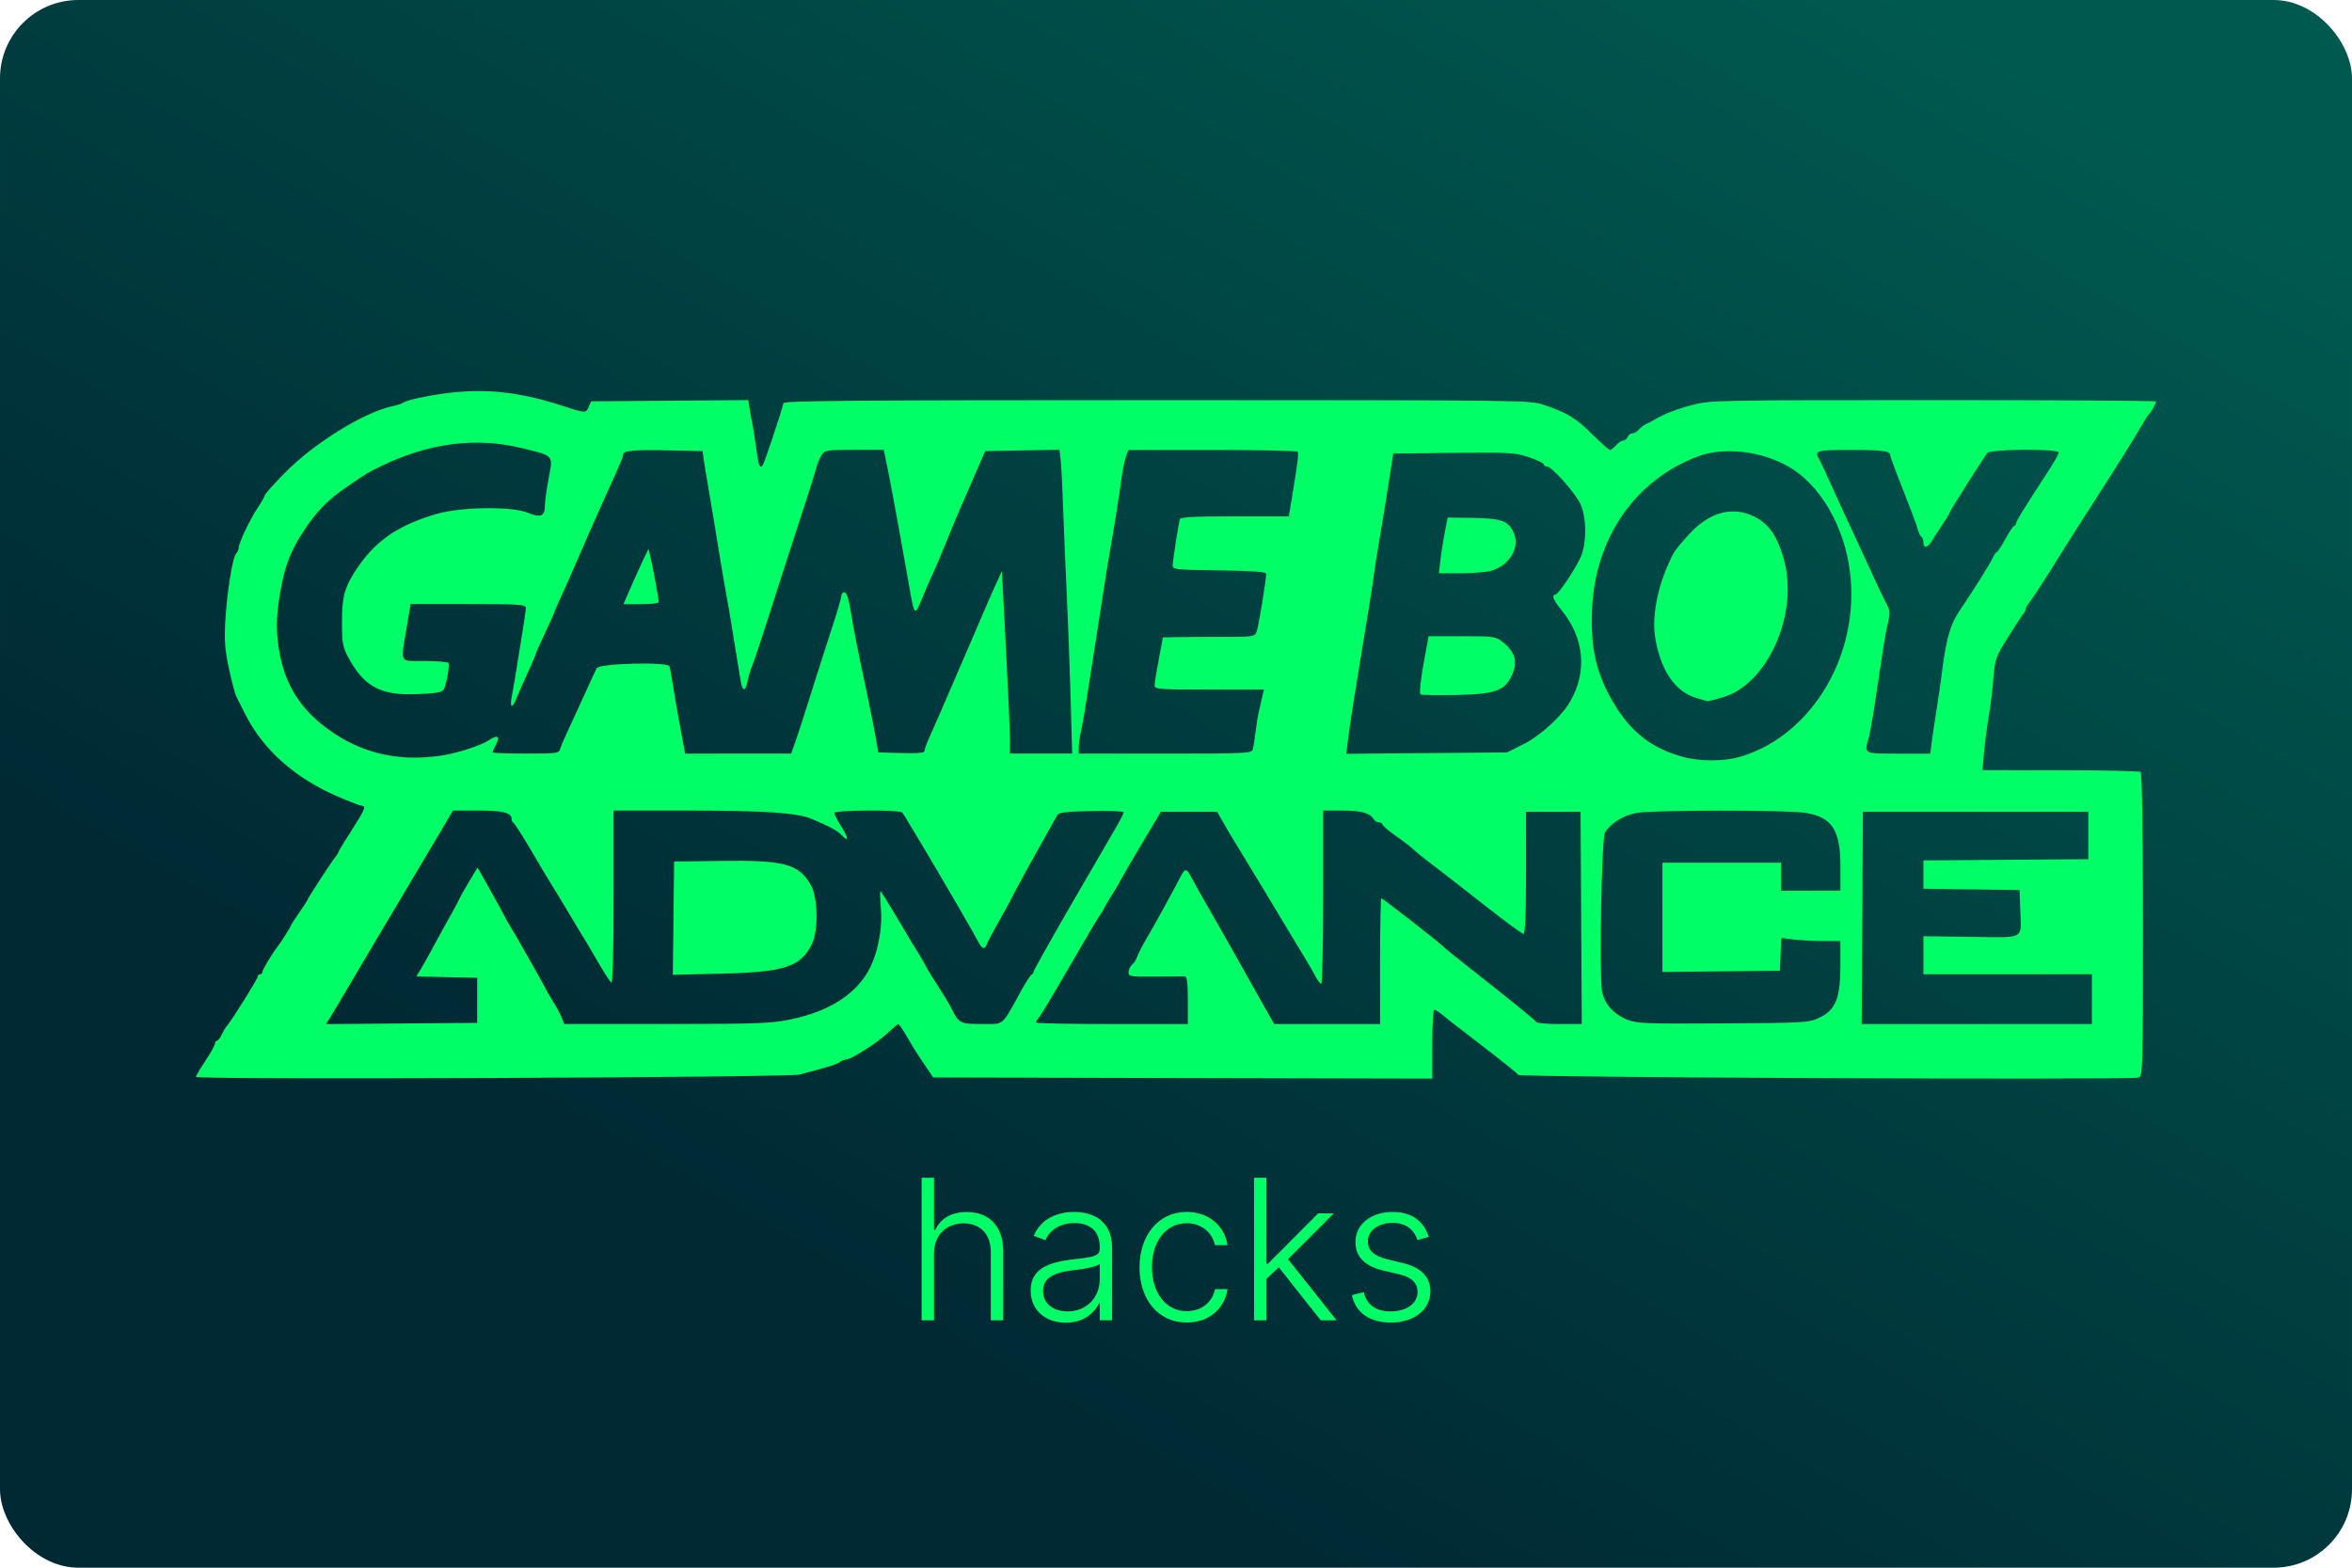 <?xml version="1.0" encoding="UTF-8" standalone="no"?>
<!-- Created with Inkscape (http://www.inkscape.org/) -->

<svg
   width="480"
   height="320"
   viewBox="0 0 127 84.667"
   version="1.1"
   id="svg1543"
   inkscape:export-filename="/home/vitor/Dev/es-theme-material-tv-3-2/assets/logo/gbah.png"
   inkscape:export-xdpi="96"
   inkscape:export-ydpi="96"
   inkscape:version="1.1.1 (3bf5ae0d25, 2021-09-20)"
   sodipodi:docname="gbah.svg"
   xmlns:inkscape="http://www.inkscape.org/namespaces/inkscape"
   xmlns:sodipodi="http://sodipodi.sourceforge.net/DTD/sodipodi-0.dtd"
   xmlns:xlink="http://www.w3.org/1999/xlink"
   xmlns="http://www.w3.org/2000/svg"
   xmlns:svg="http://www.w3.org/2000/svg">
  <sodipodi:namedview
     id="namedview1545"
     pagecolor="#505050"
     bordercolor="#eeeeee"
     borderopacity="1"
     inkscape:pageshadow="0"
     inkscape:pageopacity="0"
     inkscape:pagecheckerboard="0"
     inkscape:document-units="px"
     showgrid="false"
     units="px"
     width="640px"
     inkscape:snap-page="true"
     showguides="true"
     inkscape:guide-bbox="true"
     inkscape:zoom="1.11875"
     inkscape:cx="371.39665"
     inkscape:cy="160"
     inkscape:window-width="1920"
     inkscape:window-height="1019"
     inkscape:window-x="0"
     inkscape:window-y="30"
     inkscape:window-maximized="1"
     inkscape:current-layer="layer1">
    <sodipodi:guide
       position="10.583,76.729"
       orientation="-1,0"
       id="guide2978"
       inkscape:label=""
       inkscape:locked="false"
       inkscape:color="rgb(0,0,255)" />
    <sodipodi:guide
       position="116.417,7.938"
       orientation="-1,0"
       id="guide2980"
       inkscape:label=""
       inkscape:locked="false"
       inkscape:color="rgb(0,0,255)" />
    <sodipodi:guide
       position="10.583,76.729"
       orientation="0,-1"
       id="guide2982" />
    <sodipodi:guide
       position="116.417,7.938"
       orientation="0,-1"
       id="guide2984" />
  </sodipodi:namedview>
  <defs
     id="defs1540">
    <clipPath
       clipPathUnits="userSpaceOnUse"
       id="clipPath2468">
      <path
         id="path2470"
         style="fill:#ff0000;fill-opacity:0.533;stroke-width:2;stroke-linecap:square;stroke-linejoin:round;paint-order:stroke fill markers"
         d="m 200,0 h 96 l -16,160 h -96 z"
         sodipodi:nodetypes="ccccc" />
    </clipPath>
    <clipPath
       clipPathUnits="userSpaceOnUse"
       id="clipPath2484">
      <path
         id="path2486"
         style="fill:#ffff00;fill-opacity:0.365;stroke-width:2;stroke-linecap:square;stroke-linejoin:round;paint-order:stroke fill markers"
         d="M 8,0 C 3.568,0 0,3.568 0,8 V 160 H 108 L 124,0 Z" />
    </clipPath>
    <clipPath
       clipPathUnits="userSpaceOnUse"
       id="clipPath2500">
      <path
         id="path2502"
         style="fill:#00ffff;fill-opacity:0.483;stroke-width:2;stroke-linecap:square;stroke-linejoin:round;paint-order:stroke fill markers"
         d="M 104,0 H 220 L 204,160 H 88 Z"
         sodipodi:nodetypes="ccccc" />
    </clipPath>
    <clipPath
       clipPathUnits="userSpaceOnUse"
       id="clipPath2785">
      <path
         id="path2787"
         style="fill:#00ff00;fill-opacity:0.338;stroke-width:2;stroke-linecap:square;stroke-linejoin:round;paint-order:stroke fill markers"
         d="M 276,0 H 392 L 376,160 H 260 Z"
         sodipodi:nodetypes="ccccc" />
    </clipPath>
    <clipPath
       clipPathUnits="userSpaceOnUse"
       id="clipPath2801">
      <path
         id="path2803"
         style="fill:#ff00ff;fill-opacity:0.432;stroke-width:2;stroke-linecap:square;stroke-linejoin:round;paint-order:stroke fill markers"
         d="M 372,0 356,160 H 480 V 8 c 0,-4.432 -3.568,-8 -8,-8 z" />
    </clipPath>
    <clipPath
       id="clip1">
      <path
         d="m 249,0 h 75 v 124.512 h -75 z m 0,0"
         id="path2" />
    </clipPath>
    <clipPath
       id="clip2">
      <path
         d="m 421,0 h 90 v 124.512 h -90 z m 0,0"
         id="path5" />
    </clipPath>
    <clipPath
       id="clip3">
      <path
         d="m 513,0 h 28 v 124.512 h -28 z m 0,0"
         id="path8" />
    </clipPath>
    <clipPath
       id="clip4">
      <path
         d="m 659,4 h 86.871 V 124 H 659 Z m 0,0"
         id="path11" />
    </clipPath>
    <linearGradient
       inkscape:collect="always"
       id="linearGradient2856">
      <stop
         style="stop-color:#00594f;stop-opacity:1"
         offset="0"
         id="stop2852" />
      <stop
         style="stop-color:#002934;stop-opacity:1"
         offset="1"
         id="stop2854" />
    </linearGradient>
    <linearGradient
       inkscape:collect="always"
       xlink:href="#linearGradient2856"
       id="linearGradient2858"
       x1="116.417"
       y1="7.938"
       x2="71.208"
       y2="84.667"
       gradientUnits="userSpaceOnUse" />
    <clipPath
       id="clip1-2">
      <path
         d="m 249,0 h 75 v 124.512 h -75 z m 0,0"
         id="path2-5" />
    </clipPath>
    <clipPath
       id="clip2-4">
      <path
         d="m 421,0 h 90 v 124.512 h -90 z m 0,0"
         id="path5-0" />
    </clipPath>
    <clipPath
       id="clip3-5">
      <path
         d="m 513,0 h 28 v 124.512 h -28 z m 0,0"
         id="path8-9" />
    </clipPath>
    <clipPath
       id="clip4-4">
      <path
         d="m 659,4 h 86.871 V 124 H 659 Z m 0,0"
         id="path11-6" />
    </clipPath>
  </defs>
  <g
     inkscape:label="Camada 1"
     inkscape:groupmode="layer"
     id="layer1"
     style="display:inline">
    <rect
       style="fill:url(#linearGradient2858);fill-opacity:1;stroke-width:0.529;stroke-linecap:square;stroke-linejoin:round;paint-order:stroke fill markers"
       id="rect1569"
       width="127"
       height="84.667"
       x="0"
       y="0"
       ry="4.233"
       inkscape:export-filename="/home/vitor/Dev/es-theme-material-tv-3-2/assets/logo/fbn.png"
       inkscape:export-xdpi="96"
       inkscape:export-ydpi="96" />
    <path
       style="fill:#00ff66;fill-opacity:1;stroke-width:0.128"
       d="m 10.583,58.161 c 0,-0.057 0.229,-0.449 0.509,-0.87 0.28,-0.421 0.511,-0.838 0.513,-0.926 0.002,-0.088 0.052,-0.16 0.111,-0.16 0.059,0 0.174,-0.146 0.256,-0.325 0.081,-0.179 0.209,-0.395 0.284,-0.48 0.271,-0.309 1.659,-2.531 1.659,-2.655 0,-0.07 0.058,-0.127 0.128,-0.127 0.07,0 0.128,-0.059 0.128,-0.131 0,-0.112 0.495,-0.94 0.803,-1.343 0.21,-0.274 0.735,-1.104 0.735,-1.16 0,-0.033 0.202,-0.347 0.448,-0.698 0.247,-0.351 0.448,-0.662 0.448,-0.692 0,-0.07 1.352,-2.144 1.529,-2.346 0.075,-0.085 0.136,-0.187 0.136,-0.225 0,-0.039 0.317,-0.562 0.705,-1.163 0.716,-1.11 0.813,-1.34 0.567,-1.34 -0.076,0 -0.638,-0.214 -1.249,-0.476 -2.368,-1.013 -4.108,-2.563 -5.076,-4.521 -0.192,-0.388 -0.401,-0.804 -0.465,-0.925 -0.064,-0.121 -0.238,-0.783 -0.387,-1.471 -0.215,-0.994 -0.257,-1.515 -0.202,-2.534 0.083,-1.544 0.393,-3.5 0.587,-3.693 0.077,-0.077 0.14,-0.219 0.14,-0.315 0,-0.262 0.616,-1.557 1.038,-2.183 0.204,-0.303 0.372,-0.598 0.372,-0.656 0,-0.058 0.476,-0.591 1.057,-1.185 1.591,-1.626 4.303,-3.306 5.862,-3.63 0.247,-0.051 0.506,-0.139 0.577,-0.195 0.07,-0.056 0.445,-0.168 0.833,-0.249 2.875,-0.598 4.965,-0.477 7.816,0.454 1.169,0.382 1.189,0.382 1.347,0.022 l 0.126,-0.288 4.243,-0.034 4.243,-0.034 0.073,0.482 c 0.04,0.265 0.107,0.626 0.148,0.802 0.041,0.176 0.131,0.748 0.199,1.27 0.131,0.998 0.192,1.16 0.361,0.964 0.081,-0.094 0.914,-2.582 1.122,-3.355 0.034,-0.127 4.177,-0.16 20.167,-0.16 20.014,0 20.128,0.001 20.912,0.265 1.242,0.418 1.728,0.717 2.612,1.6 0.454,0.454 0.873,0.825 0.931,0.825 0.058,0 0.21,-0.115 0.338,-0.256 0.128,-0.141 0.303,-0.256 0.391,-0.256 0.087,0 0.192,-0.086 0.232,-0.192 0.041,-0.106 0.155,-0.192 0.254,-0.192 0.099,0 0.257,-0.092 0.351,-0.206 0.094,-0.113 0.288,-0.257 0.432,-0.32 0.144,-0.063 0.348,-0.169 0.454,-0.235 0.448,-0.28 1.149,-0.55 2.042,-0.784 0.912,-0.239 1.467,-0.25 12.973,-0.25 6.611,0 12.02,0.033 12.02,0.072 0,0.109 -0.282,0.623 -0.383,0.696 -0.048,0.035 -0.252,0.352 -0.453,0.705 -0.201,0.352 -0.603,1.015 -0.895,1.473 -0.291,0.458 -0.727,1.145 -0.969,1.526 -0.242,0.381 -0.786,1.231 -1.208,1.888 -0.423,0.657 -0.971,1.522 -1.217,1.922 -0.715,1.159 -1.515,2.394 -1.727,2.666 -0.107,0.138 -0.195,0.299 -0.195,0.358 0,0.059 -0.06,0.177 -0.133,0.262 -0.073,0.085 -0.443,0.65 -0.822,1.256 -0.651,1.04 -0.694,1.161 -0.775,2.178 -0.047,0.592 -0.163,1.538 -0.258,2.102 -0.095,0.564 -0.209,1.443 -0.253,1.954 l -0.081,0.929 4.204,0.002 c 2.312,0.001 4.262,0.044 4.332,0.096 0.083,0.061 0.128,2.967 0.128,8.268 0,8.068 -0.003,8.175 -0.256,8.236 -0.553,0.134 -33.386,-0.008 -33.478,-0.145 -0.079,-0.117 -0.774,-0.672 -2.671,-2.131 -0.982,-0.755 -1.225,-0.945 -1.483,-1.161 -0.148,-0.123 -0.318,-0.224 -0.377,-0.224 -0.06,0 -0.109,0.836 -0.109,1.858 v 1.858 L 63.863,58.223 50.388,58.19 49.993,57.607 c -0.485,-0.715 -0.613,-0.919 -1.064,-1.691 -0.196,-0.335 -0.384,-0.608 -0.42,-0.607 -0.035,7.75e-4 -0.303,0.224 -0.596,0.495 -0.597,0.555 -1.969,1.425 -2.246,1.425 -0.1,0 -0.237,0.055 -0.304,0.122 -0.109,0.109 -0.555,0.249 -2.172,0.681 -0.616,0.165 -32.608,0.292 -32.608,0.129 z m 15.183,-4.135 v -1.217 l -1.642,-0.036 -1.642,-0.036 0.249,-0.413 c 0.137,-0.227 0.497,-0.874 0.801,-1.438 0.303,-0.564 0.684,-1.256 0.846,-1.538 0.162,-0.282 0.346,-0.628 0.409,-0.769 0.063,-0.141 0.314,-0.587 0.557,-0.991 l 0.442,-0.734 0.63,1.116 c 0.347,0.614 0.701,1.261 0.788,1.439 0.087,0.178 0.216,0.41 0.288,0.515 0.172,0.255 1.849,3.214 1.961,3.459 0.048,0.106 0.232,0.423 0.41,0.705 0.178,0.282 0.386,0.671 0.464,0.865 l 0.141,0.352 5.529,-0.002 c 4.974,-0.002 5.647,-0.027 6.704,-0.25 2.029,-0.428 3.42,-1.291 4.167,-2.583 0.506,-0.875 0.794,-2.274 0.699,-3.394 -0.044,-0.52 -0.056,-0.946 -0.028,-0.946 0.029,0 0.446,0.668 0.927,1.484 0.481,0.816 0.976,1.638 1.099,1.826 0.123,0.188 0.312,0.515 0.42,0.726 0.108,0.211 0.423,0.73 0.701,1.153 0.278,0.423 0.59,0.942 0.694,1.153 0.391,0.795 0.465,0.833 1.627,0.833 1.247,0 1.042,0.176 2.166,-1.858 0.234,-0.423 0.473,-0.788 0.531,-0.811 0.059,-0.024 0.107,-0.096 0.107,-0.161 0,-0.065 0.961,-1.776 2.136,-3.801 1.175,-2.026 2.27,-3.914 2.433,-4.195 0.163,-0.282 0.298,-0.557 0.299,-0.612 9.2e-4,-0.055 -0.785,-0.084 -1.746,-0.064 -1.398,0.029 -1.768,0.074 -1.848,0.228 -0.055,0.106 -0.363,0.657 -0.685,1.226 -0.722,1.275 -1.56,2.81 -1.814,3.323 -0.105,0.211 -0.422,0.788 -0.706,1.281 -0.283,0.493 -0.548,0.998 -0.588,1.121 -0.099,0.305 -0.26,0.282 -0.44,-0.064 -0.496,-0.954 -4.033,-6.967 -4.145,-7.045 -0.212,-0.148 -3.659,-0.119 -3.659,0.03 0,0.071 0.17,0.401 0.377,0.734 0.399,0.642 0.415,0.885 0.03,0.474 -0.226,-0.242 -0.624,-0.46 -1.594,-0.872 -0.806,-0.343 -2.532,-0.462 -6.725,-0.463 l -4.004,-10e-4 v 4.684 c 0,2.815 -0.047,4.655 -0.118,4.611 -0.065,-0.04 -0.339,-0.455 -0.609,-0.921 -0.27,-0.467 -0.592,-1.014 -0.715,-1.216 -0.123,-0.202 -0.325,-0.533 -0.448,-0.735 -0.123,-0.202 -0.455,-0.755 -0.737,-1.23 -0.282,-0.474 -0.599,-0.996 -0.705,-1.159 -0.106,-0.163 -0.593,-0.98 -1.082,-1.813 -0.49,-0.834 -0.936,-1.536 -0.993,-1.559 -0.057,-0.024 -0.103,-0.122 -0.103,-0.22 0,-0.325 -0.485,-0.442 -1.829,-0.442 h -1.333 l -1.156,1.954 c -1.143,1.933 -1.685,2.843 -2.12,3.567 -0.489,0.813 -0.719,1.202 -1.941,3.278 -0.698,1.186 -1.353,2.286 -1.457,2.446 l -0.189,0.29 4.084,-0.034 4.084,-0.034 z m 10.6,-4.438 0.034,-3.058 2.498,-0.035 c 3.455,-0.049 4.24,0.162 4.889,1.314 0.378,0.67 0.412,2.431 0.061,3.158 -0.605,1.254 -1.461,1.536 -4.921,1.618 l -2.597,0.061 z m 27.774,4.438 c 0,-0.936 -0.043,-1.283 -0.16,-1.289 -0.088,-0.004 -0.809,-9.2e-4 -1.602,0.007 -1.344,0.013 -1.441,-0.003 -1.441,-0.233 0,-0.136 0.084,-0.317 0.187,-0.403 0.103,-0.086 0.225,-0.273 0.27,-0.417 0.046,-0.144 0.272,-0.586 0.503,-0.981 0.485,-0.831 1.516,-2.705 1.824,-3.314 0.256,-0.508 0.349,-0.518 0.578,-0.064 0.098,0.194 0.641,1.16 1.208,2.146 0.566,0.987 1.188,2.082 1.381,2.434 0.193,0.352 0.704,1.26 1.134,2.018 l 0.783,1.377 h 2.857 2.857 v -3.395 c 0,-1.867 0.031,-3.395 0.069,-3.395 0.071,0 2.895,2.194 3.288,2.555 0.313,0.287 0.355,0.321 2.808,2.256 1.225,0.966 2.246,1.807 2.269,1.868 0.023,0.062 0.586,0.112 1.251,0.112 h 1.208 l -0.033,-5.734 -0.033,-5.734 h -1.473 -1.473 v 3.299 c 0,2.261 -0.043,3.299 -0.137,3.299 -0.076,-3e-5 -1.056,-0.723 -2.178,-1.606 -1.122,-0.883 -2.358,-1.844 -2.746,-2.135 -0.388,-0.291 -0.803,-0.62 -0.923,-0.732 -0.293,-0.274 -0.446,-0.393 -1.159,-0.902 -0.335,-0.239 -0.609,-0.482 -0.609,-0.541 0,-0.059 -0.084,-0.106 -0.186,-0.106 -0.102,0 -0.232,-0.078 -0.288,-0.173 -0.199,-0.336 -0.673,-0.467 -1.696,-0.467 h -1.033 v 4.677 c 0,2.572 -0.047,4.677 -0.104,4.677 -0.057,0 -0.202,-0.187 -0.322,-0.416 -0.119,-0.229 -0.332,-0.604 -0.472,-0.833 -0.14,-0.229 -0.356,-0.585 -0.479,-0.791 -0.123,-0.206 -0.599,-0.996 -1.057,-1.755 -0.458,-0.76 -0.921,-1.528 -1.028,-1.708 -0.107,-0.18 -0.453,-0.749 -0.769,-1.265 -0.734,-1.201 -0.967,-1.591 -1.257,-2.105 l -0.235,-0.416 h -1.518 -1.518 l -0.995,1.666 c -0.547,0.916 -1.084,1.839 -1.194,2.05 -0.109,0.211 -0.314,0.557 -0.454,0.769 -0.14,0.211 -0.327,0.529 -0.414,0.705 -0.087,0.176 -0.192,0.349 -0.232,0.384 -0.04,0.035 -0.756,1.246 -1.592,2.691 -0.836,1.445 -1.597,2.718 -1.692,2.829 -0.095,0.111 -0.172,0.241 -0.172,0.288 0,0.047 1.845,0.086 4.1,0.086 h 4.1 z m 34.082,0.947 c 0.89,-0.417 1.153,-1.052 1.153,-2.787 v -1.363 l -0.929,-10e-4 c -0.511,-6.3e-4 -1.229,-0.037 -1.595,-0.081 l -0.666,-0.08 -0.038,0.882 -0.038,0.882 -3.171,0.034 -3.171,0.034 v -2.949 -2.949 h 3.203 3.203 v 0.756 0.756 l 1.602,-0.004 1.602,-0.004 v -1.288 c 0,-1.988 -0.446,-2.676 -1.891,-2.912 -0.984,-0.161 -8.274,-0.156 -9.131,0.007 -0.709,0.134 -1.416,0.578 -1.693,1.062 -0.178,0.311 -0.315,7.499 -0.162,8.523 0.103,0.689 0.598,1.265 1.356,1.577 0.516,0.212 0.975,0.23 5.179,0.205 4.392,-0.027 4.64,-0.041 5.189,-0.298 z M 112.957,53.962 v -1.345 h -4.549 -4.549 v -1.027 -1.027 l 2.568,0.034 c 2.976,0.039 2.721,0.183 2.659,-1.504 l -0.038,-1.025 -2.595,-0.035 -2.595,-0.035 v -0.764 -0.764 l 4.452,-0.034 4.452,-0.034 v -1.281 -1.281 h -6.086 -6.086 l -0.033,5.734 -0.033,5.734 h 6.215 6.216 z M 94.058,40.844 c 3.839,-1.196 6.389,-5.556 5.833,-9.973 -0.312,-2.481 -1.638,-4.734 -3.349,-5.69 -1.509,-0.843 -3.482,-1.055 -4.884,-0.524 -3.363,1.274 -5.517,4.386 -5.691,8.223 -0.096,2.105 0.223,3.505 1.157,5.078 0.917,1.545 1.986,2.399 3.602,2.88 1.023,0.304 2.366,0.306 3.331,0.005 z m -2.498,-3.158 c -1.123,-0.348 -1.899,-1.499 -2.185,-3.245 -0.174,-1.064 0.088,-2.567 0.686,-3.926 0.326,-0.74 0.348,-0.774 1.112,-1.627 1.047,-1.169 2.25,-1.544 3.398,-1.059 0.874,0.37 1.368,1.035 1.743,2.349 0.843,2.949 -0.868,6.806 -3.326,7.496 -0.407,0.114 -0.766,0.204 -0.796,0.199 -0.031,-0.005 -0.315,-0.089 -0.632,-0.187 z m -67.844,3.14 c 0.915,-0.129 2.232,-0.546 2.687,-0.852 0.452,-0.304 0.612,-0.219 0.391,0.208 -0.108,0.208 -0.195,0.41 -0.195,0.448 0,0.039 0.803,0.07 1.785,0.07 1.739,0 1.787,-0.007 1.875,-0.288 0.05,-0.159 0.28,-0.692 0.513,-1.185 0.233,-0.493 0.63,-1.358 0.883,-1.922 0.253,-0.564 0.508,-1.111 0.566,-1.217 0.145,-0.263 3.829,-0.356 3.924,-0.1 0.033,0.09 0.113,0.51 0.178,0.932 0.064,0.423 0.186,1.144 0.27,1.602 0.084,0.458 0.209,1.136 0.277,1.505 l 0.124,0.673 h 2.863 2.863 l 0.193,-0.545 c 0.106,-0.299 0.284,-0.833 0.396,-1.185 0.852,-2.693 1.318,-4.154 1.691,-5.294 0.238,-0.727 0.432,-1.405 0.432,-1.506 0,-0.101 0.075,-0.183 0.167,-0.183 0.107,0 0.221,0.33 0.32,0.929 0.188,1.142 0.401,2.227 0.863,4.388 0.196,0.916 0.42,2.04 0.499,2.498 l 0.143,0.833 1.247,0.037 c 0.866,0.025 1.247,-0.008 1.247,-0.109 0,-0.08 0.094,-0.356 0.209,-0.613 0.475,-1.063 0.719,-1.624 1.902,-4.376 1.435,-3.339 1.494,-3.474 1.823,-4.19 l 0.247,-0.538 0.219,4.19 c 0.121,2.304 0.218,4.521 0.216,4.926 l -0.003,0.737 h 1.681 1.681 l -0.087,-3.107 c -0.048,-1.709 -0.141,-4.203 -0.207,-5.542 -0.066,-1.339 -0.152,-3.386 -0.191,-4.549 -0.039,-1.163 -0.1,-2.361 -0.137,-2.662 l -0.066,-0.548 -2.005,0.035 -2.005,0.035 -0.472,1.089 c -0.26,0.599 -0.561,1.291 -0.669,1.538 -0.363,0.827 -0.58,1.34 -0.918,2.178 -0.387,0.958 -0.648,1.568 -0.904,2.114 -0.099,0.211 -0.317,0.722 -0.484,1.135 -0.352,0.871 -0.384,0.833 -0.662,-0.798 -0.104,-0.608 -0.301,-1.711 -0.438,-2.451 -0.137,-0.74 -0.316,-1.72 -0.398,-2.178 -0.082,-0.458 -0.234,-1.251 -0.338,-1.762 l -0.189,-0.929 h -1.59 c -1.508,0 -1.599,0.015 -1.776,0.288 -0.103,0.159 -0.227,0.461 -0.277,0.673 -0.05,0.211 -0.479,1.566 -0.953,3.011 -0.474,1.445 -1.191,3.664 -1.592,4.933 -0.401,1.268 -0.809,2.488 -0.905,2.71 -0.096,0.222 -0.214,0.611 -0.262,0.865 -0.112,0.598 -0.283,0.589 -0.376,-0.019 -0.041,-0.264 -0.157,-0.971 -0.259,-1.57 -0.102,-0.599 -0.219,-1.32 -0.261,-1.602 -0.041,-0.282 -0.156,-0.945 -0.255,-1.473 -0.099,-0.529 -0.299,-1.711 -0.445,-2.627 -0.146,-0.916 -0.352,-2.156 -0.457,-2.755 -0.106,-0.599 -0.235,-1.377 -0.287,-1.73 l -0.094,-0.641 -1.855,-0.037 c -1.917,-0.038 -2.432,0.012 -2.432,0.237 0,0.072 -0.176,0.518 -0.391,0.991 -0.215,0.473 -0.442,0.975 -0.504,1.116 -0.062,0.141 -0.295,0.66 -0.516,1.153 -0.222,0.493 -0.664,1.502 -0.982,2.242 -0.318,0.74 -0.746,1.706 -0.95,2.146 -0.204,0.441 -0.371,0.826 -0.371,0.857 0,0.031 -0.231,0.546 -0.513,1.145 -0.282,0.599 -0.513,1.12 -0.513,1.158 0,0.038 -0.192,0.488 -0.428,1.001 -0.235,0.512 -0.502,1.119 -0.592,1.348 -0.233,0.59 -0.375,0.516 -0.248,-0.128 0.059,-0.299 0.17,-0.948 0.246,-1.441 0.076,-0.493 0.222,-1.395 0.324,-2.004 0.102,-0.609 0.185,-1.2 0.185,-1.313 0,-0.183 -0.339,-0.206 -3.111,-0.206 h -3.111 l -0.221,1.313 c -0.325,1.928 -0.419,1.762 0.99,1.762 0.665,0 1.24,0.05 1.278,0.111 0.038,0.061 0.002,0.43 -0.08,0.82 -0.142,0.676 -0.17,0.713 -0.605,0.785 -0.251,0.042 -0.922,0.076 -1.49,0.077 -1.597,0.002 -2.458,-0.526 -3.236,-1.985 -0.304,-0.571 -0.341,-0.781 -0.343,-1.925 -0.002,-1.423 0.157,-1.947 0.919,-3.04 0.98,-1.405 2.226,-2.228 4.234,-2.798 1.314,-0.373 4.022,-0.404 4.871,-0.056 0.687,0.282 0.929,0.194 0.929,-0.335 0,-0.226 0.092,-0.9 0.204,-1.498 0.244,-1.3 0.307,-1.226 -1.421,-1.649 -2.475,-0.606 -4.99,-0.295 -7.56,0.936 -0.734,0.352 -0.87,0.434 -1.927,1.16 -1.012,0.695 -1.63,1.328 -2.311,2.366 -0.718,1.093 -1.02,1.875 -1.264,3.273 -0.251,1.433 -0.251,2.328 -3.46e-4,3.538 0.32,1.547 1.091,2.764 2.378,3.755 1.814,1.396 3.852,1.918 6.2,1.588 z m 10.382,-9.19 c 0.238,-0.546 0.543,-1.218 0.677,-1.493 l 0.245,-0.5 0.142,0.628 c 0.152,0.675 0.406,2.082 0.406,2.253 0,0.058 -0.428,0.105 -0.951,0.105 h -0.951 z m 33.548,8.841 c 0.035,-0.123 0.101,-0.541 0.147,-0.929 0.046,-0.388 0.131,-0.907 0.189,-1.153 0.058,-0.247 0.141,-0.607 0.184,-0.801 l 0.079,-0.352 h -2.949 c -2.723,0 -2.95,-0.017 -2.951,-0.224 -10e-4,-0.123 0.1,-0.757 0.224,-1.409 l 0.226,-1.185 0.705,-0.014 c 0.388,-0.008 1.501,-0.014 2.475,-0.013 1.736,9.7e-4 1.772,-0.005 1.883,-0.298 0.102,-0.267 0.511,-2.765 0.511,-3.117 0,-0.097 -0.796,-0.152 -2.531,-0.176 -2.438,-0.034 -2.53,-0.044 -2.518,-0.291 0.014,-0.287 0.314,-2.218 0.383,-2.466 0.034,-0.122 0.738,-0.16 2.967,-0.16 h 2.923 l 0.175,-1.057 c 0.295,-1.78 0.364,-2.334 0.306,-2.434 -0.031,-0.053 -2.1,-0.096 -4.6,-0.096 h -4.544 l -0.128,0.336 c -0.07,0.185 -0.183,0.747 -0.251,1.249 -0.127,0.936 -0.416,2.748 -0.658,4.117 -0.075,0.423 -0.214,1.288 -0.309,1.922 -0.096,0.634 -0.293,1.903 -0.439,2.819 -0.146,0.916 -0.35,2.229 -0.454,2.917 -0.104,0.688 -0.245,1.495 -0.314,1.794 -0.069,0.298 -0.127,0.701 -0.128,0.895 l -0.003,0.352 h 4.668 c 4.336,0 4.673,-0.016 4.731,-0.224 z m 14.577,-0.266 c 0.965,-0.484 2.084,-1.504 2.568,-2.339 0.924,-1.595 0.75,-3.424 -0.465,-4.907 -0.446,-0.544 -0.567,-0.848 -0.338,-0.848 0.141,0 1.009,-1.281 1.346,-1.986 0.358,-0.749 0.347,-2.258 -0.021,-2.962 -0.339,-0.648 -1.529,-1.971 -1.774,-1.971 -0.099,0 -0.179,-0.053 -0.179,-0.118 0,-0.065 -0.364,-0.239 -0.808,-0.387 -0.749,-0.249 -1.046,-0.266 -4.064,-0.235 l -3.256,0.034 -0.291,1.858 c -0.16,1.022 -0.377,2.348 -0.481,2.947 -0.105,0.599 -0.223,1.349 -0.263,1.666 -0.04,0.317 -0.153,1.067 -0.251,1.666 -0.098,0.599 -0.267,1.637 -0.376,2.306 -0.109,0.669 -0.311,1.909 -0.449,2.755 -0.138,0.846 -0.29,1.871 -0.338,2.279 l -0.088,0.742 4.34,-0.037 4.34,-0.037 z m -5.518,-2.709 c -0.093,-0.059 0.051,-1.157 0.352,-2.694 l 0.088,-0.448 h 1.797 c 1.689,0 1.82,0.018 2.178,0.299 0.714,0.56 0.856,1.098 0.492,1.861 -0.377,0.791 -0.91,0.972 -2.984,1.014 -0.999,0.02 -1.865,0.006 -1.924,-0.031 z m 1.078,-7.28 c 0.047,-0.408 0.154,-1.086 0.237,-1.506 l 0.151,-0.764 1.382,0.02 c 1.547,0.023 1.915,0.164 2.201,0.844 0.32,0.762 -0.253,1.716 -1.201,2 -0.269,0.081 -1.021,0.146 -1.672,0.146 h -1.183 z m 26.523,9.871 c 0.042,-0.335 0.16,-1.128 0.261,-1.762 0.101,-0.634 0.219,-1.441 0.262,-1.794 0.237,-1.948 0.462,-2.777 0.948,-3.501 0.886,-1.32 1.666,-2.562 1.818,-2.896 0.082,-0.181 0.186,-0.329 0.23,-0.329 0.044,0 0.251,-0.317 0.46,-0.704 0.209,-0.387 0.423,-0.704 0.476,-0.705 0.053,-2.5e-4 0.096,-0.059 0.096,-0.13 0,-0.115 0.461,-0.86 1.875,-3.032 0.237,-0.364 0.431,-0.725 0.431,-0.801 0,-0.209 -3.662,-0.188 -3.845,0.022 -0.077,0.088 -0.375,0.535 -0.663,0.993 -0.288,0.458 -0.717,1.135 -0.954,1.504 -0.237,0.369 -0.431,0.701 -0.431,0.738 0,0.037 -0.187,0.343 -0.416,0.681 -0.229,0.338 -0.478,0.723 -0.554,0.856 -0.195,0.343 -0.439,0.39 -0.439,0.084 0,-0.143 -0.051,-0.291 -0.114,-0.33 -0.063,-0.039 -0.154,-0.229 -0.202,-0.422 -0.049,-0.193 -0.401,-1.138 -0.783,-2.099 -0.382,-0.961 -0.695,-1.807 -0.695,-1.878 0,-0.236 -0.383,-0.286 -2.189,-0.286 -1.807,0 -1.911,0.03 -1.659,0.482 0.068,0.122 0.305,0.626 0.527,1.119 0.222,0.493 0.604,1.329 0.85,1.858 0.245,0.529 0.592,1.278 0.771,1.666 1.124,2.438 1.35,2.92 1.526,3.242 0.162,0.296 0.171,0.465 0.052,0.961 -0.136,0.567 -0.214,1.048 -0.71,4.382 -0.11,0.74 -0.256,1.547 -0.324,1.794 -0.257,0.93 -0.317,0.897 1.596,0.897 h 1.722 z"
       id="path5685" />
    <rect
       style="fill:#00594f;fill-opacity:1;stroke-width:0.529;stroke-linecap:square;stroke-linejoin:round;paint-order:stroke markers fill"
       id="rect888"
       width="12.124"
       height="12.124"
       x="147.377"
       y="7.938" />
    <rect
       style="fill:#002934;fill-opacity:1;stroke-width:0.529;stroke-linecap:square;stroke-linejoin:round;paint-order:stroke markers fill"
       id="rect5728"
       width="12.124"
       height="12.124"
       x="147.377"
       y="20.062" />
    <rect
       style="fill:#00ff66;fill-opacity:1;stroke-width:0.529;stroke-linecap:square;stroke-linejoin:round;paint-order:stroke markers fill"
       id="rect11816"
       width="12.124"
       height="12.124"
       x="147.377"
       y="32.186" />
    <g
       aria-label="hacks"
       id="text2121"
       style="font-size:10.583px;line-height:1.25;display:inline;fill:#00ff66;stroke-width:0.265">
      <path
         d="m 50.432,67.698 c 0,-1.007 0.676,-1.627 1.601,-1.627 0.894,0 1.466,0.586 1.466,1.537 v 3.698 h 0.673 v -3.739 c 0,-1.376 -0.797,-2.108 -1.969,-2.108 -0.872,0 -1.439,0.383 -1.71,0.981 h -0.06 v -2.83 h -0.669 v 7.697 h 0.669 z"
         style="font-weight:300;font-family:Inter;-inkscape-font-specification:'Inter, Light'"
         id="path29425" />
      <path
         d="m 57.551,71.438 c 0.962,0 1.548,-0.534 1.789,-1.045 h 0.041 v 0.913 h 0.669 v -3.92 c 0,-1.548 -1.165,-1.932 -2.048,-1.932 -0.883,0 -1.793,0.35 -2.184,1.293 l 0.635,0.229 c 0.21,-0.496 0.733,-0.921 1.567,-0.921 0.876,0 1.36,0.481 1.36,1.27 v 0.135 c 0,0.436 -0.541,0.443 -1.511,0.564 -1.304,0.162 -2.217,0.526 -2.217,1.669 0,1.112 0.849,1.744 1.898,1.744 z m 0.09,-0.613 c -0.755,0 -1.319,-0.402 -1.319,-1.101 0,-0.699 0.571,-0.992 1.548,-1.112 0.474,-0.056 1.315,-0.162 1.511,-0.353 v 0.834 c 0,0.947 -0.673,1.733 -1.74,1.733 z"
         style="font-weight:300;font-family:Inter;-inkscape-font-specification:'Inter, Light'"
         id="path29422" />
      <path
         d="m 64.082,71.426 c 1.203,0 2.048,-0.759 2.202,-1.804 h -0.676 c -0.154,0.737 -0.759,1.191 -1.526,1.191 -1.131,0 -1.879,-0.985 -1.879,-2.39 0,-1.398 0.77,-2.36 1.879,-2.36 0.823,0 1.379,0.53 1.522,1.184 h 0.676 c -0.158,-1.071 -1.052,-1.793 -2.21,-1.793 -1.511,0 -2.541,1.255 -2.541,2.992 0,1.721 1,2.98 2.552,2.98 z"
         style="font-weight:300;font-family:Inter;-inkscape-font-specification:'Inter, Light'"
         id="path29419" />
      <path
         d="m 67.717,71.306 h 0.669 v -2.236 l 0.665,-0.624 2.262,2.86 h 0.857 l -2.62,-3.3 2.469,-2.473 h -0.846 l -2.706,2.717 h -0.083 v -4.641 h -0.669 z"
         style="font-weight:300;font-family:Inter;-inkscape-font-specification:'Inter, Light'"
         id="path29416" />
      <path
         d="m 77.154,66.8 c -0.282,-0.834 -0.898,-1.345 -1.954,-1.345 -1.165,0 -2.011,0.665 -2.011,1.616 0,0.774 0.47,1.3 1.473,1.541 l 0.943,0.225 c 0.635,0.15 0.94,0.477 0.94,0.94 0,0.601 -0.575,1.049 -1.462,1.049 -0.789,0 -1.282,-0.357 -1.443,-1.041 l -0.643,0.158 c 0.203,0.962 0.966,1.485 2.097,1.485 1.27,0 2.142,-0.699 2.142,-1.68 0,-0.77 -0.485,-1.285 -1.451,-1.522 l -0.872,-0.214 c -0.718,-0.18 -1.052,-0.47 -1.052,-0.97 0,-0.586 0.56,-0.996 1.338,-0.996 0.778,0 1.161,0.41 1.342,0.928 z"
         style="font-weight:300;font-family:Inter;-inkscape-font-specification:'Inter, Light'"
         id="path29413" />
    </g>
  </g>
  <style
     type="text/css"
     id="style3952">
	.st0{fill:#FC0C18;}
	.st1{fill:#FC0C18;}
</style>
  <style
     type="text/css"
     id="style3952-7">
	.st0{fill:#FC0C18;}
	.st1{fill:#FC0C18;}
</style>
  <style
     type="text/css"
     id="style3952-2">
	.st0{fill:#FC0C18;}
	.st1{fill:#FC0C18;}
</style>
</svg>
